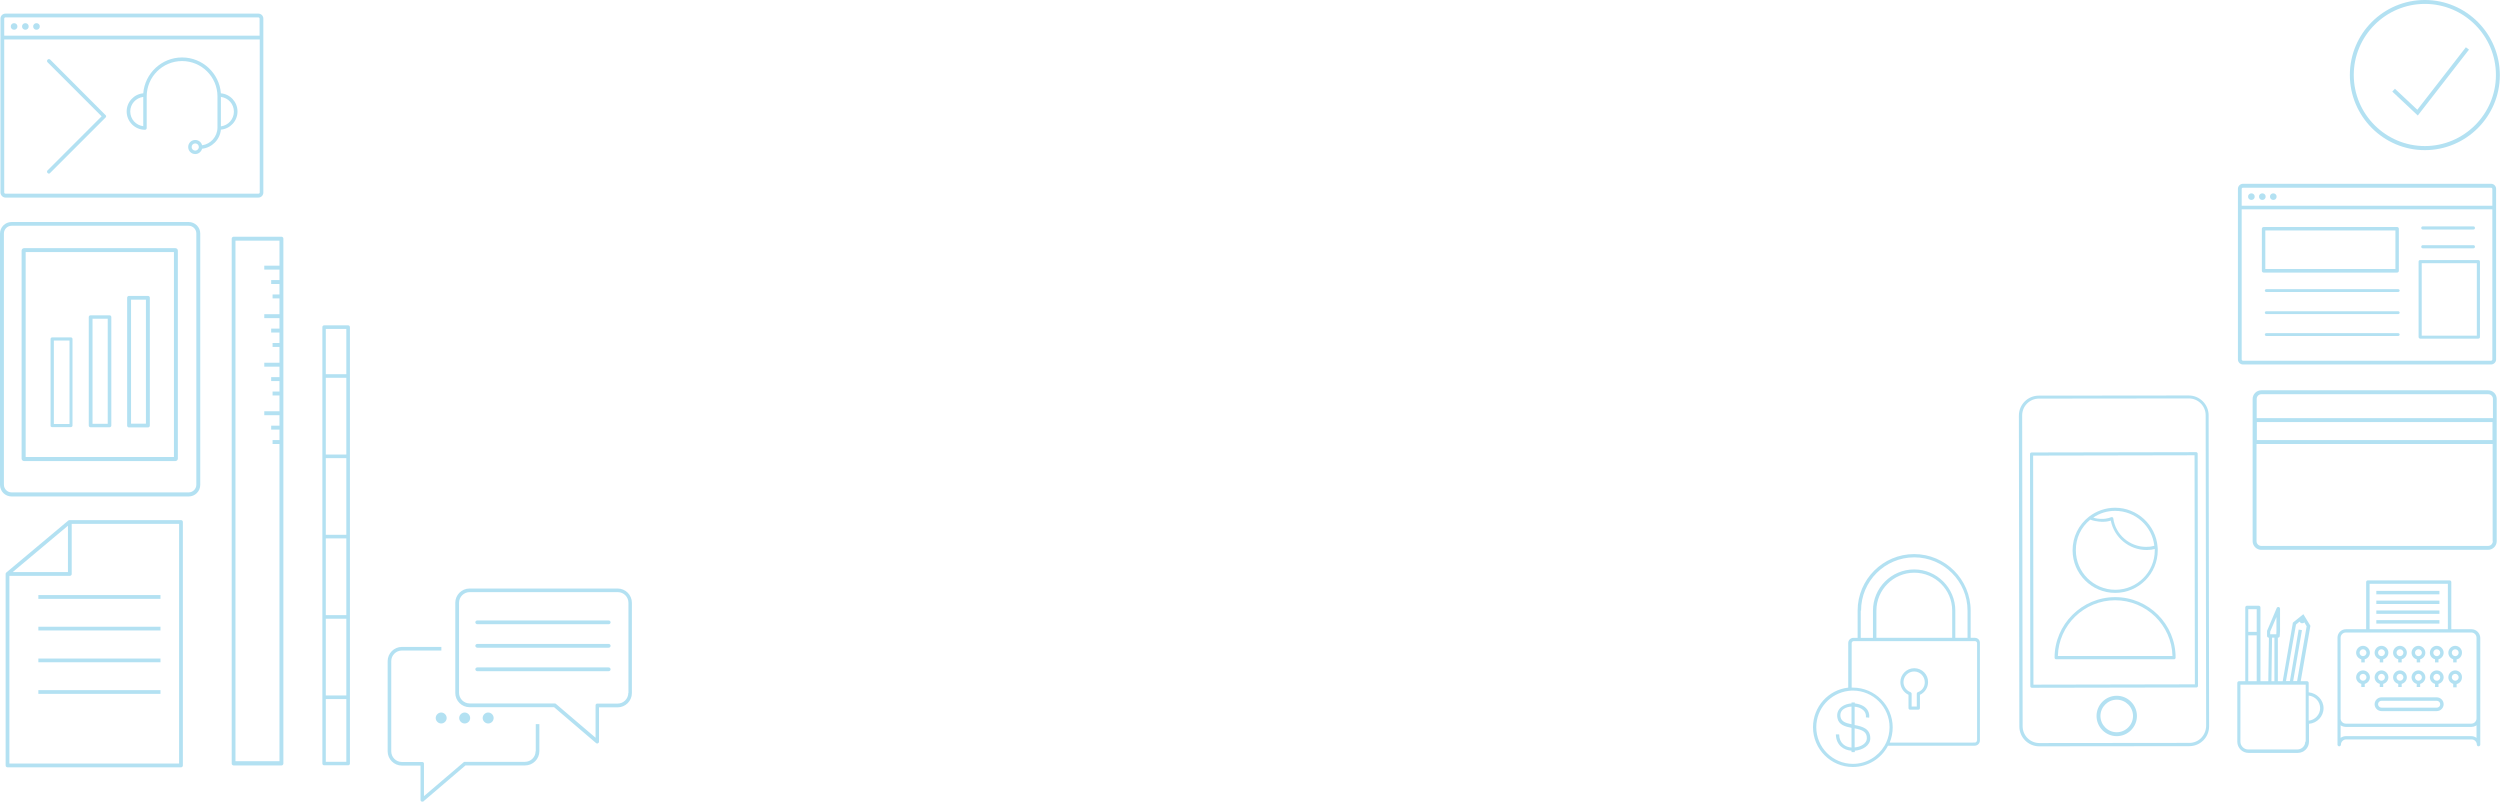 <svg xmlns="http://www.w3.org/2000/svg" viewBox="0 0 1596.8 512"><g fill="#b3e1f2"><path d="M33.2 272.8h12.1c.5 0 1-.4 1-1v-55.3c0-.5-.4-1-1-1h-12c-.5 0-1 .4-1 1v55.3c-.1.6.4 1 .9 1zm1.2-55.3h10v53.3h-10v-53.3zm23.4 55.4H70c.6 0 1.1-.5 1.1-1.1v-69.3c0-.6-.5-1.1-1.1-1.1H57.8c-.6 0-1.1.5-1.1 1.1v69.3c0 .6.5 1.1 1.1 1.1zm1.3-69.3h9.7v67.1h-9.7v-67.1zM82.4 273h12.1c.7 0 1.2-.5 1.2-1.2v-81.6c0-.7-.5-1.2-1.2-1.2H82.4c-.7 0-1.2.5-1.2 1.2v81.6c0 .7.5 1.2 1.2 1.2zm1.3-81.6h9.5v79.2h-9.5v-79.2zm96.1-40.2h-30.6c-.7 0-1.2.6-1.2 1.2v335.3c0 .7.6 1.2 1.2 1.2h30.6c.7 0 1.2-.6 1.2-1.2V152.4c0-.7-.6-1.2-1.2-1.2zm-1.3 18.5h-9.7v2.5h9.7v6.7h-5.3v2.5h5.3v6.7h-4.4v2.5h4.4v10.1h-9.7v2.5h9.7v6.7h-5.3v2.5h5.3v6.7h-4.4v2.5h4.4v10.1h-9.7v2.5h9.7v6.7h-5.3v2.5h5.3v6.7h-4.4v2.5h4.4v10.1h-9.7v2.5h9.7v6.7h-5.3v2.5h5.3v6.7h-4.4v2.5h4.4v202.6h-28.1V153.7h28.1v16zm-62.9 162.5H44.4c-.3 0-.6.1-.8.3L4 365.7c-.3.2-.4.6-.4.9v122.3c0 .7.5 1.2 1.2 1.2h110.8c.7 0 1.2-.5 1.2-1.2V333.4c0-.7-.5-1.2-1.2-1.2zm-72.2 3.6v29.6H8.1l35.3-29.6zm71 151.9H6V367.8h38.6c.7 0 1.2-.5 1.2-1.2v-32h68.6v153.1zM24.5 380.1h78v2.4h-78zm0 20.2h78v2.4h-78zm0 20.3h78v2.4h-78zm0 20.2h78v2.4h-78zm197.9-233H207c-.6 0-1.1.5-1.1 1.1v278.8c0 .6.5 1.1 1.1 1.1h15.4c.6 0 1.1-.5 1.1-1.1V209c0-.7-.5-1.2-1.1-1.2zm-1.2 278.8h-13.1v-40.1h13.1v40.1zm0-42.4h-13.1v-49h13.1v49zm0-51.3h-13.1v-49h13.1v49zm0-51.3h-13.1v-49h13.1v49zm0-51.3h-13.1v-49h13.1v49zm0-51.3h-13.1v-28.9h13.1V239zM30.4 110.5c.2.2.5.4.8.4s.6-.1.8-.4l35.4-35.4c.2-.2.4-.5.4-.8s-.1-.6-.4-.8L32.1 38.1c-.5-.5-1.2-.5-1.7 0s-.5 1.2 0 1.7l34.5 34.5-34.5 34.5c-.5.5-.5 1.2 0 1.7zM3.5 126.2H165c1.8 0 3.2-1.4 3.2-3.2V11.9c0-1.8-1.4-3.2-3.2-3.2H3.5C1.7 8.7.3 10.1.3 11.9v111c0 1.8 1.5 3.3 3.2 3.3zM2.7 11.9c0-.5.4-.8.8-.8H165c.5 0 .8.4.8.8v10.9H2.7V11.9zm0 13.3h163.2v97.7c0 .5-.4.8-.8.8H3.5c-.5 0-.8-.4-.8-.8V25.2zm89.9 57.7c.6 0 1.1-.5 1.1-1.1V61.6c0-12.5 10.1-22.6 22.6-22.6 12.4 0 22.5 10 22.6 22.4v20.2c-.1 5.7-4.3 10.4-9.8 11.2-.5-2-2.3-3.4-4.4-3.4-2.5 0-4.5 2-4.5 4.5s2 4.5 4.5 4.5c2.1 0 3.8-1.4 4.4-3.4 6.3-.7 11.4-5.8 12-12.2 5.9-.5 10.6-5.5 10.6-11.6s-4.7-11.1-10.6-11.6c-1-12.8-11.7-22.9-24.8-22.9S92.5 46.9 91.5 59.6c-5.9.5-10.6 5.5-10.6 11.6 0 6.5 5.3 11.7 11.7 11.7zm32.1 13.3c-1.3 0-2.3-1-2.3-2.3s1-2.3 2.3-2.3 2.3 1 2.3 2.3-1.1 2.3-2.3 2.3zm16.4-34.3c4.7.6 8.3 4.5 8.3 9.4 0 4.8-3.6 8.8-8.3 9.4V61.9zm-49.6 0v18.7c-4.7-.6-8.3-4.5-8.3-9.4 0-4.8 3.6-8.7 8.3-9.3z"/><ellipse cx="9" cy="16.9" rx="2.1" ry="2.1"/><ellipse cx="16.2" cy="16.9" rx="2.1" ry="2.1"/><ellipse cx="23.3" cy="16.9" rx="2.1" ry="2.1"/><path d="M1351 378.7c15 0 27.2-12.2 27.2-27.2 0-.7 0-1.5-.1-2.2-1.1-14-13-25-27.1-25-6.1 0-11.9 2-16.7 5.7-6.7 5.2-10.5 13-10.5 21.5 0 15 12.2 27.2 27.2 27.2zm0-52.4c12.8 0 23.6 9.7 25 22.3-.1 0-.3.1-.4.1-.2 0-.4.1-.5.1-.3.1-.6.1-.9.2-.2 0-.4.1-.5.1-.3 0-.6.1-1 .1h-.5c-.5 0-.9.1-1.4.1-10.5 0-19.6-7.8-21-18.2 0-.3-.2-.6-.5-.7-.1-.1-.3-.1-.4-.1h-.2c-.1 0-.2 0-.4.1-.5.2-1 .3-1.5.5-.2 0-.3.1-.5.1-.3.1-.7.2-1 .2-.2 0-.4.1-.6.1-.3 0-.7.1-1 .1h-2.1c-.4 0-.8 0-1.2-.1h-.4c-1-.1-2.1-.4-3-.7 4.2-2.9 9-4.3 14-4.3zm-15.9 5.6l.9.3c.2.1.4.1.6.2.6.2 1.1.3 1.7.4.3.1.5.1.8.1.4.1.7.1 1.1.2.3 0 .6.1.9.1.3 0 .7 0 1 .1h1.4c.4 0 .8-.1 1.2-.1h.4c.4-.1.8-.1 1.2-.2.1 0 .3 0 .4-.1.5-.1 1-.2 1.5-.4 2.1 10.8 11.7 18.8 22.8 18.8.5 0 1 0 1.5-.1h.5c.4 0 .7-.1 1.1-.1.2 0 .4 0 .5-.1.3-.1.7-.1 1-.2.2 0 .3-.1.5-.1h.2v.8c0 13.9-11.3 25.2-25.2 25.2-13.9 0-25.2-11.3-25.2-25.2-.1-7.7 3.3-14.8 9.2-19.6zm15.9 49.5c-21.3 0-38.7 17.4-38.7 38.7 0 .6.5 1 1 1h75.3c.6 0 1-.5 1-1 .1-21.4-17.2-38.7-38.6-38.7zm-36.6 37.6c.5-19.7 16.8-35.6 36.6-35.6s36.1 15.9 36.6 35.6h-73.2zm264.2-17.1h-12.9v-30.1c0-.6-.5-1.1-1.1-1.1h-52.2c-.6 0-1.1.5-1.1 1.1v30.1h-12.9c-3 0-5.4 2.4-5.4 5.4v68.3c0 .6.5 1.1 1.1 1.1s1.1-.5 1.1-1.1c0-1.8 1.5-3.3 3.3-3.3h80.2c1.8 0 3.3 1.5 3.3 3.3 0 .6.5 1.1 1.1 1.1s1.1-.5 1.1-1.1v-68.3c-.2-3-2.6-5.4-5.6-5.4zm-65.1-29h50v29h-50v-29zm68.3 98.4c-.9-.7-2-1.1-3.3-1.1h-80.2c-1.2 0-2.4.4-3.3 1.1v-8h.1c.2.1.4.3.6.4h.1c.2.1.4.2.7.3h.1c.2.1.5.1.7.2h.2c.3 0 .5.1.8.1h80.2c.3 0 .5 0 .8-.1h.2c.3 0 .5-.1.7-.2h.1c.2-.1.4-.2.7-.3h.1c.2-.1.4-.3.6-.4h.1v8zm0-12.4c0 1.8-1.5 3.3-3.3 3.3h-80.2c-1.8 0-3.3-1.5-3.3-3.3v-51.6c0-1.8 1.5-3.3 3.3-3.3h80.2c1.8 0 3.3 1.5 3.3 3.3v51.6zm-72.5-46.4c-2.4 0-4.4 2-4.4 4.4 0 2 1.4 3.7 3.3 4.2v2h2.2v-2c1.9-.5 3.3-2.2 3.3-4.2 0-2.4-2-4.4-4.4-4.4zm0 6.6c-1.2 0-2.2-1-2.2-2.2s1-2.2 2.2-2.2 2.2 1 2.2 2.2-1 2.2-2.2 2.2zm10.7 2v2h2.2v-2c1.9-.5 3.3-2.2 3.3-4.2 0-2.4-2-4.4-4.4-4.4s-4.4 2-4.4 4.4c0 2 1.4 3.7 3.3 4.2zm1.1-6.4c1.2 0 2.2 1 2.2 2.2s-1 2.2-2.2 2.2-2.2-1-2.2-2.2 1-2.2 2.2-2.2zm10.7 6.4v2h2.2v-2c1.9-.5 3.3-2.2 3.3-4.2 0-2.4-2-4.4-4.4-4.4s-4.4 2-4.4 4.4c0 2 1.4 3.7 3.3 4.2zm1.1-6.4c1.2 0 2.2 1 2.2 2.2s-1 2.2-2.2 2.2-2.2-1-2.2-2.2 1-2.2 2.2-2.2zm10.7 6.4v2h2.2v-2c1.9-.5 3.3-2.2 3.3-4.2 0-2.4-2-4.4-4.4-4.4s-4.4 2-4.4 4.4c0 2 1.4 3.7 3.3 4.2zm1.1-6.4c1.2 0 2.2 1 2.2 2.2s-1 2.2-2.2 2.2-2.2-1-2.2-2.2 1-2.2 2.2-2.2zm11.7-2.2c-2.4 0-4.4 2-4.4 4.4 0 2 1.4 3.7 3.3 4.2v2h2.2v-2c1.9-.5 3.3-2.2 3.3-4.2 0-2.4-2-4.4-4.4-4.4zm0 6.6c-1.2 0-2.2-1-2.2-2.2s1-2.2 2.2-2.2 2.2 1 2.2 2.2-.9 2.2-2.2 2.2zm11.8-6.6c-2.4 0-4.4 2-4.4 4.4 0 2 1.3 3.6 3.1 4.2v2h2.2v-1.9c2-.4 3.4-2.2 3.4-4.3.1-2.4-1.9-4.4-4.3-4.4zm0 6.6c-1.2 0-2.2-1-2.2-2.2s1-2.2 2.2-2.2 2.2 1 2.2 2.2-1 2.2-2.2 2.2zm-58.9 9.1c-2.4 0-4.4 2-4.4 4.4 0 2 1.4 3.7 3.3 4.2v2h2.2v-2c1.9-.5 3.3-2.2 3.3-4.2 0-2.4-2-4.4-4.4-4.4zm0 6.6c-1.2 0-2.2-1-2.2-2.2s1-2.2 2.2-2.2 2.2 1 2.2 2.2-1 2.2-2.2 2.2zm10.7 2v2h2.2v-2c1.9-.5 3.3-2.2 3.3-4.2 0-2.4-2-4.4-4.4-4.4s-4.4 2-4.4 4.4c0 2 1.4 3.7 3.3 4.2zm1.1-6.4c1.2 0 2.2 1 2.2 2.2s-1 2.2-2.2 2.2-2.2-1-2.2-2.2 1-2.2 2.2-2.2zm10.7 6.4v2h2.2v-2c1.9-.5 3.3-2.2 3.3-4.2 0-2.4-2-4.4-4.4-4.4s-4.4 2-4.4 4.4c0 2 1.4 3.7 3.3 4.2zm1.1-6.4c1.2 0 2.2 1 2.2 2.2s-1 2.2-2.2 2.2-2.2-1-2.2-2.2 1-2.2 2.2-2.2zm10.7 6.4v2h2.2v-2c1.9-.5 3.3-2.2 3.3-4.2 0-2.4-2-4.4-4.4-4.4s-4.4 2-4.4 4.4c0 2 1.4 3.7 3.3 4.2zm1.1-6.4c1.2 0 2.2 1 2.2 2.2s-1 2.2-2.2 2.2-2.2-1-2.2-2.2 1-2.2 2.2-2.2zm11.7-2.2c-2.4 0-4.4 2-4.4 4.4 0 2 1.4 3.7 3.3 4.2v2h2.2v-2c1.9-.5 3.3-2.2 3.3-4.2 0-2.4-2-4.4-4.4-4.4zm0 6.6c-1.2 0-2.2-1-2.2-2.2s1-2.2 2.2-2.2 2.2 1 2.2 2.2-.9 2.2-2.2 2.2zm11.8-6.6c-2.4 0-4.4 2-4.4 4.4 0 2 1.3 3.6 3.1 4.2v2.2h2.2v-2.1c2-.4 3.4-2.2 3.4-4.3.1-2.4-1.9-4.4-4.3-4.4zm0 6.6c-1.2 0-2.2-1-2.2-2.2s1-2.2 2.2-2.2 2.2 1 2.2 2.2-1 2.2-2.2 2.2zm-11.8 10.6h-35.3c-2.4 0-4.4 2-4.4 4.4s2 4.4 4.4 4.4h35.3c2.4 0 4.4-2 4.4-4.4s-2-4.4-4.4-4.4zm0 6.6h-35.3c-1.2 0-2.2-1-2.2-2.2s1-2.2 2.2-2.2h35.3c1.2 0 2.2 1 2.2 2.2s-.9 2.2-2.2 2.2zm-38.6-74.6h40.3v2.2h-40.3zm0 6.2h40.3v2.2h-40.3zm0 6.3h40.3v2.2h-40.3zm0 6.2h40.3v2.2h-40.3zm-43.2 46.1v-6c0-.6-.5-1.1-1.1-1.1h-4l6.2-35.4-4.5-7.4-6.7 5.4-6.5 37.4h-3.1v-27.8h.1c.6 0 1.1-.5 1.1-1l.2-3.1v-14.4c0-.5-.4-1-.9-1.1-.5-.1-1 .2-1.2.6l-6.1 14.4c-.1.1-.1.3-.1.4v3.1c0 .6.5 1.1 1.1 1.1h.1l-.4 27.8h-5V388c0-.6-.5-1.1-1.1-1.1h-7.5c-.6 0-1.1.5-1.1 1.1v47.1h-4c-.6 0-1.1.5-1.1 1.1v37.5c0 4 3.2 7.2 7.2 7.2h31.4c4 0 7.2-3.2 7.2-7.2v-11.4c5.2-.4 9.3-4.7 9.3-10s-4.3-9.6-9.5-10.1zm-8.1-43.3l2.3-1.9c.2.6.8 1 1.4 1.1h.3c.5 0 1-.2 1.3-.6l1.5 2.5-6.1 35h-2.5l5.6-32.5-2.1-.4-5.6 32.9h-2.5l6.4-36.1zm-16.5 4.5l4-9.3v9l-.1 2h-3.9v-1.7zm2.7 31.7h-1.9l.4-27.8h1.5v27.8zm-16.7-46h5.4v14.5h-5.4v-14.5zm0 16.7h5.4v29.3h-5.4v-29.3zm36.4 67.9c0 2.8-2.3 5-5 5H1436c-2.8 0-5-2.3-5-5v-36.4h41.7v36.4zm2.2-13.4v-16c4.1.4 7.3 3.8 7.3 8s-3.3 7.6-7.3 8zm-42-227.5h158.5c1.7 0 3.2-1.4 3.2-3.2v-109c0-1.7-1.4-3.2-3.2-3.2h-158.5c-1.7 0-3.2 1.4-3.2 3.2v109c0 1.8 1.5 3.2 3.2 3.2zm-.8-112.1c0-.4.4-.8.8-.8h158.5c.4 0 .8.4.8.8v10.7h-160.1v-10.7zm0 13h160.1v95.9c0 .4-.4.8-.8.8h-158.5c-.4 0-.8-.4-.8-.8v-95.9z"/><ellipse cx="1438" cy="125.6" rx="2.1" ry="2.1"/><ellipse cx="1445" cy="125.6" rx="2.1" ry="2.1"/><ellipse cx="1452" cy="125.6" rx="2.1" ry="2.1"/><path d="M1398 252.6l-95.8.1c-7 0-12.7 5.7-12.7 12.7l.3 198.6c0 7 5.7 12.7 12.7 12.7l95.8-.1c3.4 0 6.6-1.3 9-3.7s3.7-5.6 3.7-9l-.3-198.6c0-7-5.7-12.7-12.7-12.7zm7.9 218.8c-2 2-4.7 3.1-7.5 3.1l-95.8.1v1-1c-5.9 0-10.7-4.8-10.7-10.7l-.3-198.6c0-5.9 4.8-10.7 10.7-10.7l95.8-.1c5.9 0 10.7 4.8 10.7 10.7l.3 198.6c-.1 2.9-1.2 5.5-3.2 7.6zm-2.5-182.3c-.2-.2-.4-.3-.7-.3l-105.1.2c-.6 0-1 .5-1 1l.2 148.3c0 .6.5 1 1 1l105.1-.2c.3 0 .5-.1.7-.3.2-.2.3-.4.3-.7l-.2-148.3c0-.3-.1-.5-.3-.7zm-1.5 148l-102.9.2h-.2l-.2-146.2v-.1l103.1-.2.2 146.2v.1zm43.9-263h85.3c.6 0 1.1-.5 1.1-1.1v-26.9c0-.6-.5-1.1-1.1-1.1h-85.3c-.6 0-1.1.5-1.1 1.1V173c0 .6.5 1.1 1.1 1.1zm1.1-26.9h83.1v24.6h-83.1v-24.6zm98.9 69.1h37.2c.5 0 1-.4 1-1v-48.2c0-.5-.4-1-1-1h-37.2c-.5 0-1 .4-1 1v48.2c.1.6.5 1 1 1zm1-48.2h35.2v46.3h-35.2v-46.3zm-99.3 16.6c-.5 0-.9.4-.9.9s.4.9.9.9h84.3c.5 0 .9-.4.9-.9s-.4-.9-.9-.9h-84.3zm100-38.1h32.3c.6 0 1-.4 1-1s-.4-1-1-1h-32.3c-.6 0-1 .4-1 1s.4 1 1 1zm0 12h32.3c.6 0 1-.4 1-1s-.4-1-1-1h-32.3c-.6 0-1 .4-1 1s.4 1 1 1zm-15.7 40.2h-84.3c-.5 0-.9.4-.9.9s.4.9.9.9h84.3c.5 0 .9-.4.9-.9s-.4-.9-.9-.9zm0 14h-84.3c-.5 0-.9.4-.9.9s.4.9.9.9h84.3c.5 0 .9-.4.9-.9s-.4-.9-.9-.9zm-270.4 194.6h-2.7V390c0-19.9-16.2-36.1-36.1-36.1-19.9 0-36.1 16.2-36.1 36.1v17.4h-2.7c-1.8 0-3.3 1.5-3.3 3.3v28.5c-12.7 1.4-22.5 12.2-22.5 25.3 0 14 11.4 25.4 25.4 25.4 9.8 0 18.3-5.5 22.5-13.6h55.4c1.8 0 3.3-1.5 3.3-3.3v-62.3c.1-1.8-1.3-3.3-3.2-3.3zm-72.7-17.4c0-18.8 15.3-34 34-34s34 15.3 34 34v17.4h-7.8V390c0-14.5-11.8-26.3-26.3-26.3s-26.3 11.8-26.3 26.3v17.4h-7.8V390zm58.2 0v17.4h-48.4V390c0-13.3 10.9-24.2 24.2-24.2s24.2 10.8 24.2 24.2zm-42.1 84.2c-.3.7-.7 1.4-1.1 2.1-4.1 6.9-11.6 11.6-20.2 11.6-12.9 0-23.4-10.5-23.4-23.4 0-11.9 8.9-21.7 20.5-23.2.7-.1 1.4-.1 2.1-.2h.8c12.9 0 23.4 10.5 23.4 23.4 0 3.5-.8 6.8-2.1 9.7zm57.9-1.2c0 .7-.6 1.3-1.3 1.3H1207c1.2-3 1.9-6.3 1.9-9.7 0-14-11.4-25.4-25.4-25.4h-.8v-28.4c0-.7.6-1.3 1.3-1.3h77.5c.7 0 1.3.6 1.3 1.3V473zm-40-46.2c-4.9 0-8.9 4-8.9 8.9 0 3.5 2.1 6.6 5.2 8.1v8.5c0 .6.5 1 1 1h5.3c.6 0 1-.5 1-1v-8.5c3.1-1.4 5.2-4.6 5.2-8.1.1-4.9-3.9-8.9-8.8-8.9zm2.3 15.3c-.4.1-.7.5-.7 1v8.2h-3.3v-8.2c0-.4-.3-.8-.7-1-2.7-1-4.5-3.6-4.5-6.4 0-3.8 3.1-6.8 6.8-6.8 3.8 0 6.8 3.1 6.8 6.8.1 2.9-1.7 5.5-4.4 6.4zm-40.4 21v-11.7c1.6.1 3.1.6 4.3 1.3 1.5.9 3.2 2.5 2.9 5.5l2.1.2c.3-3.2-1-5.8-3.9-7.5-1.6-.9-3.4-1.4-5.3-1.6v-.6h-2.1v.6c-2.2.1-4.4.8-6.1 2-2.4 1.7-3.5 4.3-2.9 7.3.8 4.4 5 5.5 9 6.3v12.6c-3.9-.3-7.8-2.7-7.9-8.4h-2.1c.2 7.2 5.3 10.1 10 10.4v.9h2.1v-.9c4.9-.4 9.8-3.2 9.9-7.8 0-6.4-5.2-7.7-10-8.6zm-2-.5c-4-.8-6.4-1.8-7-4.6-.4-2.2.3-4 2.1-5.2 1.3-.9 3.1-1.4 4.9-1.5v11.3zm2 14.8v-12.2c4.9 1 7.9 2.2 7.8 6.4 0 3.3-3.9 5.5-7.8 5.8zm364.2-381.5c26.4 0 47.9-21.5 47.9-47.9s-21.4-48-47.9-48-47.9 21.5-47.9 47.9 21.5 48 47.9 48zm0-93.4c25.1 0 45.4 20.4 45.4 45.4s-20.4 45.4-45.4 45.4-45.4-20.4-45.4-45.4 20.4-45.4 45.4-45.4zm28.2 29.2l-2-1.5-31 39.9-14.3-13.4-1.7 1.8 16.3 15.3zm12.2 217.6h-144.9c-3 0-5.5 2.5-5.5 5.5v90.9c0 3 2.5 5.5 5.5 5.5h144.9c3 0 5.5-2.5 5.5-5.5v-90.9c0-3.1-2.5-5.5-5.5-5.5zm3 96.4c0 1.6-1.3 3-3 3h-144.9c-1.6 0-3-1.3-3-3v-62.1h150.8v62.1zm-150.7-64.6v-11.5H1592v11.5h-150.5zm150.7-14h-150.8v-12.3c0-1.6 1.3-3 3-3h144.9c1.6 0 3 1.3 3 3v12.3zM342.1 479.8c0 3.8-3.1 6.8-6.8 6.8h-38.5c-.3 0-.5.1-.7.3l-25.3 21.6v-20.7c0-.3-.1-.6-.3-.8-.2-.2-.5-.3-.8-.3h-13c-3.8 0-6.8-3.1-6.8-6.8v-57.6c0-3.8 3.1-6.8 6.8-6.8h25.2v-2.3h-25.2c-5 0-9.1 4.1-9.1 9.1v57.6c0 5 4.1 9.1 9.1 9.1h11.9v22c0 .4.3.8.7 1 .2.1.3.1.5.1.3 0 .5-.1.7-.3l26.8-22.9h38.1c5 0 9.1-4.1 9.1-9.1v-17.3h-2.3v17.3zm52.4-103.9h-94.6c-5 0-9.1 4.1-9.1 9.1v57.6c0 5 4.1 9.1 9.1 9.1h54l26.8 22.9c.2.2.5.3.7.3.2 0 .3 0 .5-.1.4-.2.7-.6.7-1v-22h11.9c5 0 9.1-4.1 9.1-9.1V385c0-5-4.1-9.1-9.1-9.1zm6.8 66.7c0 3.8-3.1 6.8-6.8 6.8h-13c-.3 0-.6.1-.8.3-.2.2-.3.5-.3.8v20.7l-25.3-21.6c-.2-.2-.5-.3-.7-.3H300c-3.8 0-6.8-3.1-6.8-6.8V385c0-3.8 3.1-6.8 6.8-6.8h94.6c3.8 0 6.8 3.1 6.8 6.8v57.6zm-12.5-31.3h-84c-.7 0-1.2.6-1.2 1.2s.6 1.2 1.2 1.2h84c.7 0 1.2-.6 1.2-1.2s-.5-1.2-1.2-1.2zm0-15h-84c-.7 0-1.2.6-1.2 1.2s.6 1.2 1.2 1.2h84c.7 0 1.2-.6 1.2-1.2s-.5-1.2-1.2-1.2zm0 30h-84c-.7 0-1.2.6-1.2 1.2s.6 1.2 1.2 1.2h84c.7 0 1.2-.6 1.2-1.2s-.5-1.2-1.2-1.2zm-110.5 32.3c0 1.9 1.6 3.5 3.5 3.5s3.5-1.6 3.5-3.5-1.6-3.5-3.5-3.5-3.5 1.6-3.5 3.5zm22 0c0-1.9-1.6-3.5-3.5-3.5s-3.5 1.6-3.5 3.5 1.6 3.5 3.5 3.5 3.5-1.5 3.5-3.5zm15 0c0-1.9-1.6-3.5-3.5-3.5s-3.5 1.6-3.5 3.5 1.6 3.5 3.5 3.5 3.5-1.5 3.5-3.5zM112 158.5H15.4c-.9 0-1.6.7-1.6 1.6v132.8c0 .9.7 1.6 1.6 1.6H112c.9 0 1.6-.7 1.6-1.6V160.1c0-.9-.7-1.6-1.6-1.6zm-.9 133.4H16.4V161h94.7v130.9zm9.4-150.1H7.4c-4.1 0-7.4 3.3-7.4 7.4v160.5c0 4.1 3.3 7.4 7.4 7.4h113.1c4.1 0 7.4-3.3 7.4-7.4V149.1c0-4-3.3-7.3-7.4-7.3zm4.9 167.8c0 2.7-2.2 4.9-4.9 4.9H7.4c-2.7 0-4.9-2.2-4.9-4.9V149.1c0-2.7 2.2-4.9 4.9-4.9h113.1c2.7 0 4.9 2.2 4.9 4.9v160.5zM1352 444.4c-7.1 0-12.9 5.8-12.9 12.9 0 7.1 5.8 12.9 12.9 12.9 7.1 0 12.9-5.8 12.9-12.9 0-7.1-5.8-12.9-12.9-12.9zm0 23.3c-5.7 0-10.4-4.7-10.4-10.4s4.7-10.4 10.4-10.4 10.4 4.7 10.4 10.4-4.7 10.4-10.4 10.4z"/></g></svg>